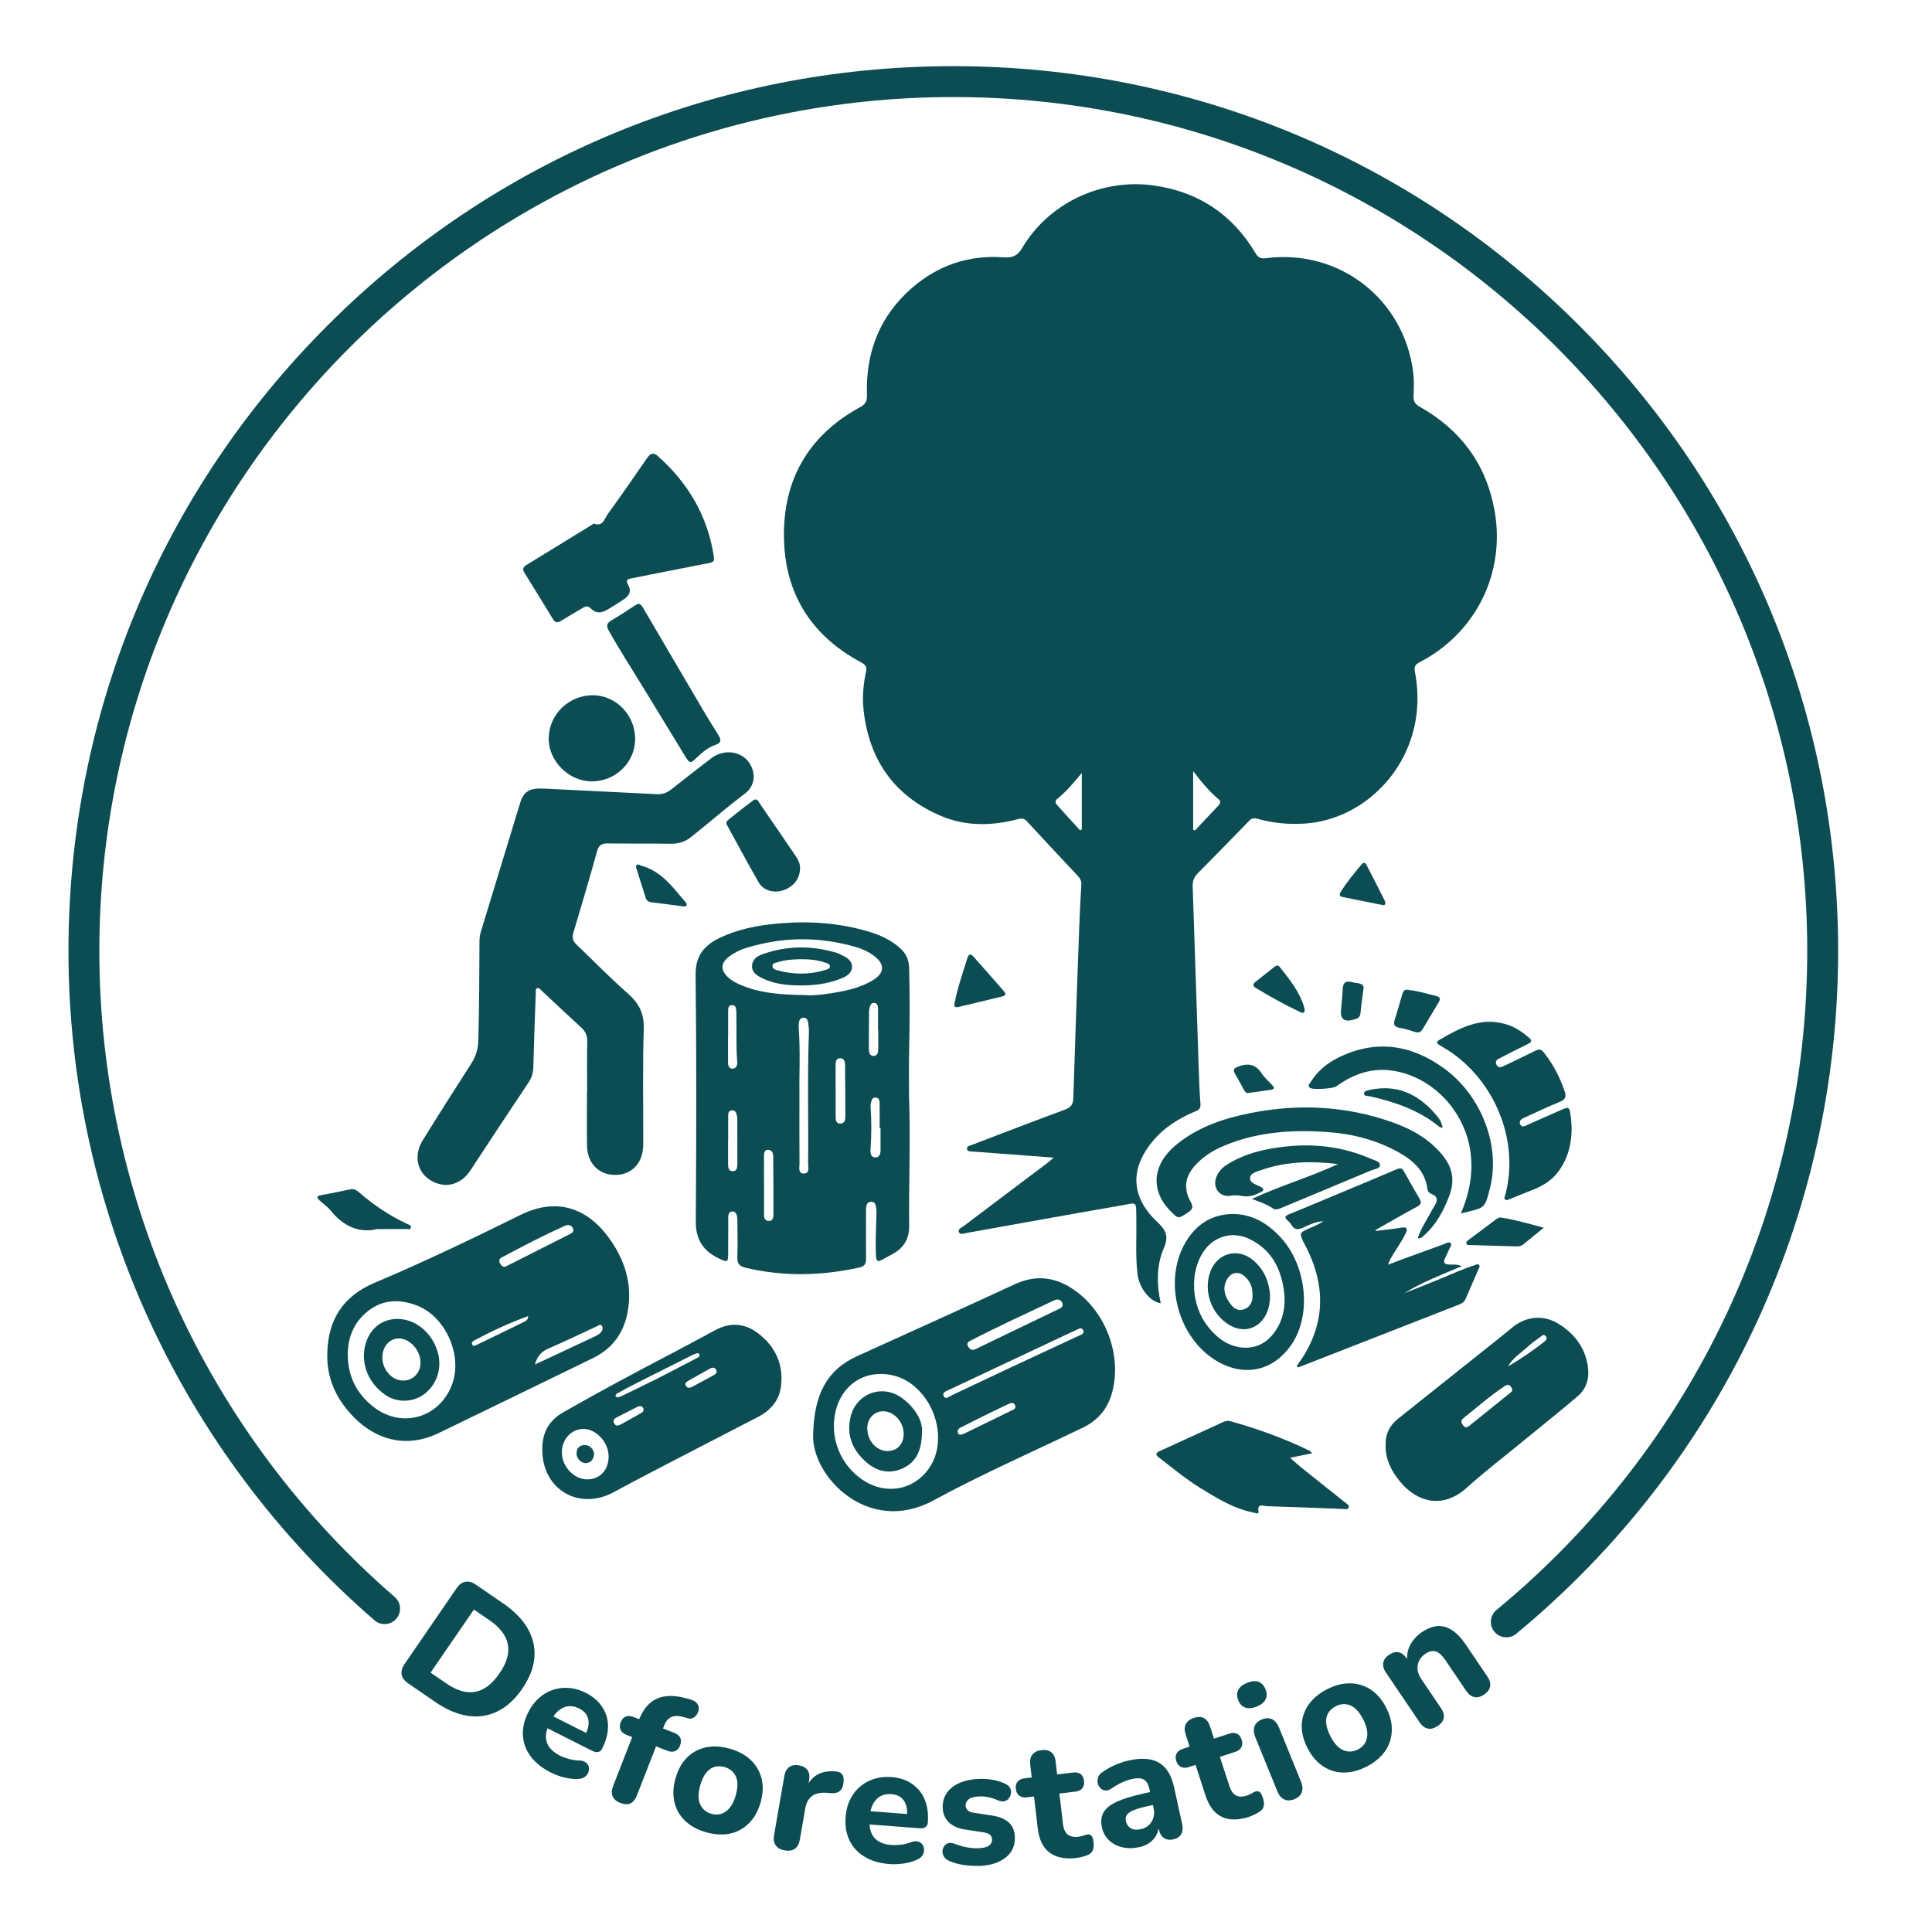 <?xml version="1.0" encoding="UTF-8"?>
<svg id="Quete_ENG" data-name="Quete ENG" xmlns="http://www.w3.org/2000/svg" viewBox="0 0 500 500">
  <defs>
    <style>
      .cls-1 {
        fill: #0c4d53;
        stroke-width: 0px;
      }
    </style>
  </defs>
  <g>
    <path class="cls-1" d="M105.6,435.63c-.94-.65-1.49-1.4-1.65-2.25s.08-1.75.73-2.7l13.5-19.67c.65-.94,1.4-1.49,2.25-1.65s1.75.08,2.7.73l7.06,4.85c4.37,3,6.99,6.42,7.85,10.26.86,3.84-.11,7.8-2.91,11.88-1.41,2.05-2.97,3.66-4.67,4.82-1.7,1.16-3.5,1.88-5.41,2.17-1.91.29-3.9.14-5.98-.45-2.08-.59-4.22-1.64-6.42-3.15l-7.06-4.85ZM111.43,432.87l4.06,2.79c1.38.95,2.69,1.6,3.93,1.96,1.25.36,2.44.43,3.58.22,1.14-.21,2.23-.71,3.28-1.51,1.04-.79,2.04-1.88,2.98-3.25,1.89-2.75,2.61-5.27,2.17-7.54-.44-2.28-2.02-4.34-4.72-6.2l-4.06-2.79-11.22,16.33Z"/>
    <path class="cls-1" d="M142.58,458.74c-2.28-1.15-4.02-2.54-5.24-4.19-1.22-1.65-1.89-3.44-2.01-5.39-.12-1.95.34-3.94,1.36-5.98,1-1.99,2.3-3.52,3.9-4.6,1.59-1.08,3.36-1.67,5.29-1.76,1.93-.09,3.85.34,5.76,1.31,1.39.7,2.53,1.56,3.42,2.58.89,1.02,1.53,2.17,1.92,3.42.38,1.26.48,2.6.28,4.03-.19,1.43-.67,2.89-1.42,4.38-.25.5-.6.79-1.04.88-.44.09-.96-.02-1.56-.32l-12.32-6.21,1.54-3.06,9.89,4.98-.9.23c.54-1.07.83-2.05.88-2.92.05-.88-.13-1.65-.53-2.31s-1.04-1.21-1.9-1.65c-.97-.49-1.9-.68-2.81-.58-.91.1-1.75.48-2.54,1.13s-1.48,1.57-2.07,2.74l-.16.31c-1,1.99-1.28,3.69-.82,5.1.45,1.41,1.6,2.58,3.43,3.5.63.32,1.39.6,2.28.85.89.25,1.77.39,2.65.4.75.02,1.33.19,1.76.52.42.33.68.73.77,1.2.09.47.04.94-.14,1.4-.19.46-.5.85-.96,1.17-.45.31-1.03.48-1.72.49-1.14.05-2.33-.08-3.56-.39-1.24-.31-2.38-.73-3.42-1.26Z"/>
    <path class="cls-1" d="M160.54,466.61c-1.01-.39-1.67-.97-1.99-1.72-.32-.75-.28-1.63.11-2.64l4.95-12.69-1.47-.58c-.76-.3-1.28-.73-1.54-1.31-.26-.57-.26-1.22.02-1.93.3-.76.74-1.26,1.31-1.49s1.25-.2,2.01.1l3.27,1.28-2.44.93.5-1.27c1.14-2.92,2.72-4.82,4.75-5.69,2.02-.88,4.51-.91,7.47-.11l1.36.39c.73.22,1.25.55,1.57.99.32.44.46.9.42,1.39-.03.49-.18.94-.44,1.36-.26.42-.6.74-1.02.97-.42.23-.88.26-1.38.1l-.59-.18c-1.52-.47-2.7-.53-3.56-.19-.86.34-1.52,1.11-1.99,2.31l-.54,1.39-.51-1,3.68,1.44c.79.31,1.31.74,1.57,1.3.25.55.23,1.21-.06,1.98-.28.71-.7,1.19-1.27,1.44-.57.25-1.25.22-2.04-.09l-2.91-1.13-4.95,12.69c-.82,2.1-2.25,2.75-4.3,1.95Z"/>
    <path class="cls-1" d="M182.75,474.19c-2.23-.63-4.04-1.61-5.44-2.95-1.4-1.34-2.33-2.95-2.77-4.84-.44-1.89-.35-3.95.28-6.17.47-1.66,1.14-3.09,2.02-4.27.88-1.18,1.94-2.11,3.18-2.78,1.24-.67,2.6-1.06,4.1-1.17,1.49-.11,3.07.07,4.73.54,2.23.63,4.04,1.61,5.45,2.95,1.4,1.34,2.34,2.94,2.8,4.81.46,1.86.38,3.91-.25,6.14-.48,1.69-1.16,3.13-2.06,4.3-.9,1.18-1.96,2.11-3.19,2.8-1.23.69-2.6,1.09-4.1,1.19-1.51.11-3.09-.07-4.75-.54ZM184.09,469.41c.93.26,1.8.26,2.6,0,.8-.26,1.53-.78,2.17-1.56.64-.78,1.16-1.86,1.55-3.24.58-2.06.58-3.69.01-4.9-.57-1.21-1.55-2.01-2.93-2.4-.9-.25-1.76-.27-2.57-.04-.81.23-1.53.73-2.16,1.51-.63.78-1.14,1.86-1.53,3.24-.58,2.06-.59,3.71-.02,4.95s1.52,2.05,2.88,2.43Z"/>
    <path class="cls-1" d="M203.12,478.89c-1.1-.19-1.88-.62-2.36-1.3-.48-.68-.62-1.55-.44-2.62l2.67-15.37c.19-1.07.61-1.83,1.27-2.3.66-.47,1.5-.61,2.51-.43,1.04.18,1.78.6,2.23,1.26.45.66.58,1.52.4,2.59l-.39,2.25-.43-.08c.65-1.67,1.64-2.88,2.99-3.63,1.35-.75,2.97-1.01,4.87-.8.73.07,1.25.34,1.57.83.32.49.41,1.21.27,2.17-.1.91-.4,1.58-.91,2.03-.51.45-1.26.64-2.26.59l-1.01-.09c-1.67-.14-2.97.12-3.91.79s-1.53,1.77-1.8,3.3l-1.4,8.05c-.19,1.07-.61,1.84-1.27,2.32-.66.48-1.53.63-2.6.44Z"/>
    <path class="cls-1" d="M230.21,482.42c-2.54-.19-4.69-.82-6.44-1.88-1.76-1.06-3.06-2.46-3.91-4.22-.85-1.75-1.19-3.77-1.02-6.05.17-2.22.78-4.13,1.85-5.74,1.06-1.61,2.47-2.82,4.22-3.64,1.75-.82,3.69-1.15,5.83-.99,1.55.12,2.93.48,4.15,1.09s2.24,1.42,3.08,2.44c.83,1.02,1.43,2.22,1.8,3.62.36,1.39.48,2.92.36,4.59-.04.55-.25.96-.62,1.21-.37.25-.89.35-1.57.3l-13.75-1.05.26-3.42,11.04.84-.75.56c.09-1.2,0-2.21-.3-3.04-.29-.83-.75-1.47-1.37-1.93s-1.42-.73-2.38-.8c-1.08-.08-2.02.1-2.82.54-.8.44-1.44,1.11-1.92,2.01-.48.9-.77,2.01-.87,3.33l-.03.35c-.17,2.22.23,3.89,1.18,5.02.96,1.13,2.46,1.77,4.5,1.93.7.05,1.51.03,2.43-.08.92-.11,1.79-.32,2.6-.64.7-.27,1.3-.33,1.82-.19.52.14.91.42,1.17.82s.4.85.4,1.35-.14.98-.44,1.44-.77.83-1.41,1.1c-1.04.48-2.18.81-3.45.99s-2.48.23-3.65.14Z"/>
    <path class="cls-1" d="M253.29,482.88c-1.29.04-2.62-.04-3.98-.24-1.37-.2-2.62-.56-3.75-1.08-.59-.28-1.02-.64-1.28-1.08-.26-.45-.38-.9-.37-1.37.02-.47.16-.9.42-1.29.27-.39.63-.66,1.08-.8.45-.14.96-.11,1.52.11,1.21.46,2.32.79,3.32.96,1,.18,1.98.25,2.95.23,1.26-.04,2.17-.26,2.73-.67.56-.41.83-.94.81-1.58-.02-.59-.22-1.02-.61-1.3-.39-.28-.95-.47-1.69-.57l-4.64-.71c-1.82-.27-3.24-.9-4.25-1.88-1.01-.98-1.54-2.26-1.58-3.85-.04-1.46.33-2.74,1.12-3.83.79-1.09,1.9-1.94,3.33-2.55,1.43-.61,3.07-.94,4.92-1,1.32-.04,2.54.05,3.66.25s2.2.55,3.24,1.05c.53.25.92.59,1.15,1.02.23.43.32.89.26,1.36-.06.47-.23.9-.51,1.29-.28.39-.65.65-1.1.78-.45.13-.97.09-1.56-.13-.95-.41-1.82-.7-2.62-.87s-1.56-.24-2.29-.22c-1.32.04-2.26.28-2.84.72-.57.44-.85.98-.83,1.63.01.5.19.91.54,1.24.34.33.87.54,1.58.64l4.63.71c1.91.27,3.38.87,4.4,1.79,1.02.92,1.56,2.21,1.6,3.84.06,2.23-.76,4-2.47,5.32-1.71,1.32-4.01,2.02-6.91,2.11Z"/>
    <path class="cls-1" d="M278.64,480.84c-2.01.24-3.73.1-5.16-.41-1.43-.51-2.55-1.36-3.36-2.57s-1.32-2.78-1.55-4.73l-.97-8.2-1.83.22c-.81.1-1.47-.05-1.98-.43s-.8-.95-.89-1.71c-.1-.81.06-1.46.46-1.93.4-.47,1.01-.76,1.82-.86l1.83-.22-.39-3.32c-.13-1.1.06-1.98.58-2.61.51-.64,1.3-1.02,2.34-1.14,1.08-.13,1.92.06,2.54.56.62.5,1,1.31,1.12,2.41l.39,3.32,4.14-.49c.81-.1,1.46.04,1.95.41s.78.96.87,1.78c.09.76-.06,1.38-.44,1.87-.38.49-.98.78-1.8.88l-4.14.49.94,7.94c.14,1.22.54,2.1,1.18,2.65.64.54,1.58.74,2.83.59.44-.05.84-.14,1.21-.27.37-.13.71-.23,1.03-.3.4-.08.75,0,1.05.25.29.25.5.83.61,1.76.08.7.04,1.32-.13,1.87-.17.55-.53.98-1.09,1.28-.36.19-.86.37-1.5.55-.64.18-1.2.3-1.66.35Z"/>
    <path class="cls-1" d="M294.75,478.05c-1.54.34-3,.34-4.36.01-1.36-.33-2.5-.94-3.41-1.82-.91-.88-1.51-1.96-1.79-3.25-.34-1.54-.21-2.86.4-3.93.6-1.08,1.76-2.01,3.48-2.79s4.06-1.5,7.04-2.15l2.27-.5.73,3.35-2.23.49c-1.46.32-2.62.66-3.49,1.01-.87.36-1.45.76-1.76,1.22-.3.46-.39,1.01-.24,1.67.18.8.6,1.4,1.27,1.79.67.39,1.54.47,2.59.24.83-.18,1.52-.54,2.08-1.06.56-.53.95-1.17,1.18-1.92.22-.75.24-1.56.05-2.42l-1.08-4.94c-.28-1.26-.76-2.09-1.45-2.49-.69-.4-1.72-.46-3.09-.15-.77.17-1.59.45-2.45.83-.86.38-1.79.91-2.78,1.58-.57.42-1.11.61-1.63.56-.52-.05-.96-.25-1.3-.61-.35-.36-.58-.79-.69-1.29-.11-.5-.07-1.02.11-1.55.18-.54.58-.99,1.19-1.36,1.23-.84,2.41-1.49,3.55-1.95,1.14-.46,2.21-.8,3.22-1.02,2.2-.48,4.08-.56,5.64-.22,1.56.33,2.84,1.09,3.85,2.26,1.01,1.17,1.74,2.8,2.2,4.89l2.09,9.53c.23,1.06.15,1.93-.24,2.62-.39.68-1.07,1.13-2.04,1.35-.97.21-1.79.09-2.44-.36-.66-.46-1.1-1.21-1.33-2.27l-.35-1.59.36.19c.04,1.01-.14,1.93-.54,2.75-.4.82-.99,1.52-1.77,2.1-.77.58-1.72.98-2.83,1.23Z"/>
    <path class="cls-1" d="M323.34,470.18c-1.92.62-3.63.83-5.14.61-1.5-.22-2.77-.84-3.79-1.86s-1.84-2.47-2.45-4.33l-2.56-7.85-1.75.57c-.78.25-1.45.24-2.02-.04-.57-.28-.97-.78-1.2-1.5-.25-.78-.23-1.44.07-1.99.3-.54.84-.94,1.62-1.2l1.75-.57-1.03-3.18c-.34-1.06-.33-1.95.05-2.67.38-.72,1.07-1.25,2.07-1.58,1.03-.33,1.9-.32,2.61.05.71.37,1.23,1.09,1.58,2.14l1.03,3.17,3.97-1.29c.78-.25,1.44-.25,1.99.02.55.27.95.79,1.2,1.57.24.72.21,1.36-.07,1.92-.28.55-.81.96-1.59,1.21l-3.97,1.29,2.47,7.6c.38,1.17.94,1.96,1.67,2.37s1.7.42,2.9.03c.42-.14.79-.3,1.13-.51s.65-.37.95-.49c.38-.15.74-.14,1.08.04.34.18.65.72.94,1.61.22.67.3,1.29.24,1.86-.06.57-.33,1.06-.82,1.47-.32.26-.77.54-1.37.84-.59.3-1.12.52-1.56.67Z"/>
    <path class="cls-1" d="M325.25,441.65c-1.14.46-2.12.56-2.95.28-.83-.28-1.44-.91-1.83-1.89-.41-1-.42-1.89-.02-2.67.4-.78,1.16-1.4,2.3-1.86s2.12-.55,2.93-.27c.81.29,1.42.93,1.83,1.94.4.98.4,1.85.02,2.62-.38.77-1.14,1.39-2.28,1.85ZM335,465.62c-1,.41-1.89.43-2.66.06-.77-.37-1.36-1.08-1.79-2.14l-5.66-13.92c-.44-1.08-.52-2.03-.23-2.83.29-.8.94-1.4,1.94-1.81.98-.4,1.85-.41,2.61-.04s1.37,1.09,1.81,2.18l5.66,13.92c.43,1.06.51,1.98.23,2.78s-.92,1.39-1.92,1.8Z"/>
    <path class="cls-1" d="M353.68,457.19c-2.06,1.06-4.06,1.57-6,1.55-1.94-.02-3.71-.58-5.32-1.66-1.61-1.08-2.94-2.65-4-4.71-.79-1.54-1.26-3.04-1.42-4.5-.16-1.46-.01-2.87.44-4.2.45-1.33,1.18-2.55,2.2-3.65,1.02-1.1,2.29-2.04,3.83-2.83,2.06-1.06,4.06-1.57,6-1.55,1.94.02,3.71.56,5.32,1.61,1.61,1.05,2.94,2.61,4,4.66.8,1.56,1.28,3.08,1.42,4.55.15,1.47,0,2.88-.43,4.22-.43,1.34-1.16,2.56-2.19,3.67-1.03,1.1-2.31,2.05-3.85,2.84ZM351.41,452.77c.86-.44,1.5-1.03,1.91-1.77.41-.74.59-1.61.53-2.62-.06-1.01-.41-2.15-1.07-3.43-.98-1.9-2.09-3.1-3.33-3.6-1.24-.5-2.5-.42-3.78.24-.83.43-1.47,1-1.91,1.72s-.62,1.58-.55,2.58c.07,1,.43,2.14,1.09,3.42.98,1.9,2.09,3.12,3.35,3.64,1.26.52,2.51.46,3.76-.18Z"/>
    <path class="cls-1" d="M372.07,446.69c-.9.61-1.75.83-2.55.66-.8-.16-1.51-.7-2.11-1.59l-8.74-12.92c-.61-.9-.83-1.74-.68-2.54.15-.79.65-1.48,1.5-2.05.87-.59,1.7-.81,2.48-.64.78.16,1.48.69,2.08,1.59l1.4,2.07-1.21-.93c-.25-1.57-.04-3.04.63-4.43.67-1.39,1.71-2.56,3.11-3.51,1.43-.97,2.79-1.49,4.08-1.57s2.54.28,3.75,1.07c1.21.79,2.39,2.04,3.54,3.73l5.59,8.26c.61.9.84,1.75.7,2.55-.14.8-.67,1.51-1.56,2.12-.87.59-1.71.8-2.51.64-.8-.17-1.51-.7-2.11-1.59l-5.42-8c-.84-1.24-1.67-1.98-2.48-2.22s-1.69-.05-2.61.57c-1.16.79-1.85,1.78-2.04,2.98-.2,1.2.11,2.4.93,3.61l5.07,7.49c1.26,1.87.99,3.42-.83,4.65Z"/>
  </g>
  <path class="cls-1" d="M389.84,423.74c-1.15,0-2.3-.5-3.09-1.45-1.41-1.7-1.17-4.22.54-5.63,51.11-42.18,80.42-104.34,80.42-170.54,0-121.86-99.14-221-221-221S25.71,124.26,25.71,246.12c0,64.19,27.86,125.12,76.44,167.17,1.67,1.45,1.85,3.97.41,5.64-1.45,1.67-3.97,1.85-5.64.41-50.33-43.57-79.2-106.7-79.2-173.21,0-61.17,23.82-118.67,67.07-161.93C128.04,40.94,185.55,17.12,246.71,17.12s118.67,23.82,161.93,67.07c43.25,43.25,67.07,100.76,67.07,161.93,0,68.59-30.37,133-83.33,176.71-.75.62-1.65.92-2.54.92Z"/>
  <g>
    <path class="cls-1" d="M272.7,299.59c-7.02-.52-13.55-1.01-20.07-1.5-.31-.02-.62-.01-.93-.06-.53-.08-1.3.03-1.43-.6-.17-.82.69-.92,1.22-1.12,8.03-3.07,16.04-6.16,24.11-9.13,1.6-.59,2.13-1.39,2.18-3.08.45-14.7.98-29.4,1.52-44.1.13-3.7.34-7.41.55-11.11.05-.89-.3-1.55-.87-2.16-4.43-4.74-8.89-9.46-13.28-14.24-.89-.97-1.76-.62-2.7-.38-6.59,1.66-13.19,1.72-19.48-.95-11.97-5.09-18.54-14.33-20.01-27.23-.39-3.41-.11-6.79.62-10.13.25-1.17-.12-1.76-1.18-2.33-13.66-7.27-20.38-18.86-20.06-34.14.29-14.31,7.08-25.08,19.72-31.97,1.35-.74,1.82-1.55,1.76-3.05-.39-11.09,3.26-20.55,11.73-27.87,6.71-5.79,14.6-8.48,23.46-7.85,2.38.17,3.72-.28,5.02-2.48,6.92-11.68,20.64-18,34.02-16.11,11.62,1.64,20.35,7.5,26.33,17.53.64,1.08,1.27,1.47,2.65,1.29,18.93-2.44,35.63,10.42,38.13,29.34.27,2.07.22,4.2.11,6.3-.08,1.47.49,2.18,1.72,2.88,10.51,5.95,17.1,14.81,19.24,26.76,2.91,16.2-4.84,31.79-19.48,39.34-1.1.57-1.35,1.19-1.14,2.33,1.21,6.39.85,12.67-1.48,18.79-4.35,11.43-15.05,19.91-27.33,20.6-4.07.23-8.02-.15-11.91-1.26-.87-.25-1.49-.17-2.15.51-4.39,4.53-8.79,9.05-13.24,13.52-.99.99-1.44,2.02-1.39,3.44.54,15.57,1.03,31.14,1.55,46.7.11,3.21.21,6.43.47,9.63.12,1.51-.9,1.72-1.83,2.13-3.9,1.69-7.46,3.93-10.24,7.17-6.27,7.28-6.07,14.75.95,21.3,2.34,2.18,2.9,3.78,1.62,6.76-1.95,4.52-1.83,9.39-.79,14.22-2.83-.44-5.6-3.94-6.02-7.61-.54-4.74-.21-9.51-.29-14.27-.08-4.81.31-4.15-4.13-3.39-13.21,2.27-26.4,4.7-39.6,7.04-.75.13-1.85.63-2.2-.16-.36-.82.8-1.24,1.39-1.69,7.14-5.41,14.31-10.8,21.47-16.19.48-.36.92-.77,1.69-1.42ZM308.8,214.75c.15.06.3.11.45.17,2.03-2.14,4.06-4.28,6.07-6.44.45-.48.73-1.06.08-1.61-2.46-2.06-4.49-4.52-6.61-7.31v15.18ZM279.97,200.04c-2.02,2.43-3.97,4.8-6.36,6.72-.52.42-.57.98-.13,1.47,1.99,2.23,4.01,4.43,6.02,6.64.16-.06.32-.13.47-.19v-14.63Z"/>
    <path class="cls-1" d="M235.27,284.13c.39,11.07-.09,22.13.02,33.19.03,3.52-1.61,5.83-4.44,7.3-4.18,2.17-4.16,3.2-4.22-2.4-.03-2.35.12-4.69.17-7.04.02-.74.07-1.49-.02-2.22-.11-.83-.14-1.95-1.28-1.95-1.2,0-1.37,1.03-1.37,2.03,0,4.27-.04,8.53,0,12.8.01,1.27-.44,1.91-1.7,2.19-9.8,2.16-19.58,2.4-29.4.08-1.57-.37-2.29-1.01-2.21-2.74.13-2.9.03-5.81.02-8.72,0-.56.02-1.12-.06-1.67-.12-.77-.44-1.54-1.36-1.45-.84.08-.94.88-.95,1.58-.02,3.09,0,6.18-.02,9.27-.01,2.31-.16,2.36-2.28,1.37-4.09-1.91-6.13-4.86-6.1-9.61.14-21.27.2-42.54-.05-63.8-.06-5.11,2.32-7.76,6.41-9.7,4.71-2.23,9.76-3.17,14.88-3.63,7.99-.71,15.93-.21,23.66,2.14,2.98.9,5.78,2.2,8.1,4.35,1.43,1.33,2.15,2.88,2.21,4.89.2,7.23.16,14.46,0,21.69-.09,4.01-.02,8.03-.02,12.05ZM208.65,257.54c2.37.17,5.68-.3,8.95-.93,2.91-.56,5.79-1.4,8.34-2.96,3.05-1.86,3.09-4.15.25-6.28-1.35-1.01-2.87-1.74-4.47-2.21-9.56-2.82-19.12-2.78-28.64.18-1.59.49-3.1,1.24-4.44,2.26-2.12,1.63-2.21,3.43-.26,5.28.86.82,1.88,1.4,2.96,1.87,5.21,2.3,10.73,2.71,17.31,2.77ZM206.89,282.87c0,7.42-.02,12.85.02,18.29,0,.96-.41,2.51,1.05,2.55,1.67.04,1.17-1.6,1.18-2.59.12-11.29-.22-22.59.21-33.88.03-.79-.05-1.6-.17-2.39-.12-.74-.34-1.57-1.33-1.46-.9.11-1.09.89-1.14,1.67-.02.31-.03.62,0,.93.45,6.29.09,12.59.19,16.89ZM197.73,306.67c0,2.59-.01,5.19,0,7.78,0,.8.3,1.54,1.24,1.54.96,0,1.19-.75,1.19-1.56,0-5.06,0-10.13-.05-15.19,0-.87-.4-1.68-1.37-1.67-.99.02-1.01.93-1.01,1.68-.02,2.47,0,4.94,0,7.41ZM216.27,282.26h0c0,2.28-.01,4.56,0,6.83,0,.83.11,1.72,1.23,1.69,1.03-.03,1.27-.85,1.27-1.71,0-4.49-.02-8.99-.07-13.48,0-.82-.23-1.73-1.26-1.73-1.06,0-1.18.91-1.18,1.75-.01,2.22,0,4.43,0,6.65ZM188.45,295.21h-.02c0,1.91,0,3.83,0,5.74,0,.94-.06,2.12,1.16,2.15,1.22.03,1.24-1.14,1.24-2.09,0-3.7,0-7.39-.01-11.09,0-.37,0-.75-.09-1.1-.17-.73-.34-1.55-1.34-1.46-.9.09-.94.85-.94,1.55,0,2.1,0,4.2,0,6.29ZM188.44,268.14h-.02c0,2.22-.01,4.44,0,6.66,0,.82.09,1.79,1.15,1.77.99-.01,1.28-.92,1.22-1.77-.33-4.31-.13-8.63-.23-12.94-.02-.8-.1-1.8-1.18-1.75-.96.05-.94.99-.94,1.74-.01,2.1,0,4.19,0,6.29ZM227.87,292c-.07,0-.15,0-.22,0,0-2.22.02-4.44-.01-6.65,0-.65-.25-1.26-1.03-1.3-.78-.04-1.03.56-1.17,1.19-.08.36-.17.73-.14,1.09.26,3.75.26,7.51-.02,11.26-.07.91.17,1.93,1.22,1.95,1.14.02,1.4-.98,1.39-2.01-.02-1.85,0-3.69,0-5.54ZM227.29,266.53s-.04,0-.06,0c0-1.91.02-3.82-.01-5.73-.01-.65-.26-1.25-1.05-1.26-.68,0-.92.52-1.06,1.09-.09.36-.19.72-.2,1.09-.03,3.26-.06,6.53-.05,9.79,0,.83.19,1.76,1.21,1.76,1.01,0,1.21-.9,1.22-1.75.01-1.66,0-3.33,0-4.99Z"/>
    <path class="cls-1" d="M151.95,282.89c0-4.45-.06-8.91.03-13.36.03-1.5-.44-2.58-1.52-3.57-3.47-3.17-6.88-6.4-10.32-9.6-.31-.29-.61-.78-1.06-.63-.58.2-.4.84-.42,1.3-.23,6.36-.48,12.72-.63,19.09-.04,1.48-.38,2.72-1.21,3.97-5.05,7.55-10.04,15.14-15.03,22.74-2.54,3.88-6.65,4.92-10.42,2.6-3.43-2.12-4.36-6.44-2-10.26,4.13-6.68,8.34-13.31,12.59-19.91,1.22-1.89,1.76-3.81,1.83-6.07.25-8.47.24-16.94.3-25.41,0-.87.08-1.72.33-2.56,3.39-11.11,6.77-22.23,10.17-33.34.96-3.15,2.51-3.98,6.25-3.79,9.69.51,19.38.93,29.06,1.44,1.45.08,2.62-.29,3.76-1.19,3.44-2.73,6.92-5.4,10.39-8.08,3.28-2.54,7.94-1.91,9.97,1.32,1.69,2.7,1.34,5.85-1.25,7.81-4.73,3.59-9.22,7.48-13.85,11.19-1.55,1.25-3.28,1.81-5.32,1.78-5.44-.09-10.88,0-16.32-.08-1.55-.02-2.32.45-2.75,2.01-1.96,7.03-4.01,14.03-6.11,21.01-.39,1.3-.24,2.18.74,3.12,4.44,4.21,8.69,8.64,13.29,12.66,2.92,2.55,4.29,5.2,4.16,9.22-.32,9.95-.1,19.91-.14,29.87-.02,4.65-2.7,7.67-6.86,7.89-4.36.23-7.59-2.83-7.68-7.43-.09-4.57-.02-9.15-.02-13.73h.02Z"/>
    <path class="cls-1" d="M84.69,350.55c.1-8.79,3.95-15.06,12.2-18.54,12.81-5.41,25.35-11.43,37.8-17.58,9.45-4.67,17.28-1.7,22.75,5.73,4.19,5.69,6.28,12.04,5.04,19.16-.96,5.52-3.92,9.67-9.02,12.15-13.33,6.49-26.65,12.99-40,19.44-8.73,4.22-17.66,1.68-24.17-6.77-3.09-4.01-4.67-8.52-4.6-13.6ZM90,350.6c.01,5.58,2.31,10.08,6.63,13.48,7.28,5.72,17.09,2.91,20.35-5.74,2.82-7.48-1.6-17.55-9.03-20.45-4.8-1.87-9.41-1.57-13.36,1.95-3.16,2.81-4.59,6.51-4.59,10.76ZM148.39,318.48c.06-.99-1.02-1.75-1.91-1.36-5.63,2.5-11.1,5.35-16.54,8.25-.74.39-.92.91-.48,1.67.39.67.82,1.04,1.64.62,5.44-2.76,10.89-5.49,16.33-8.25.42-.22.9-.45.95-.93ZM138.43,353.14c5.15-2.41,10-4.68,14.84-6.95.61-.29,1.25-.56,1.79-.96.68-.51,1.18-1.35.73-2.08-.37-.6-1.12,0-1.65.25-4.04,1.85-8.02,3.81-12.11,5.55-1.8.77-2.96,1.89-3.6,4.19ZM136.69,340.61c-4.95,1.79-9.49,3.92-13.93,6.29-.38.2-.79.54-.57,1.03.31.69.85.28,1.25.09,4.1-1.97,8.19-3.96,12.28-5.97.42-.21.91-.42.97-1.44Z"/>
    <path class="cls-1" d="M210.44,371.3c.24-10.55,3.61-16.79,11.36-20.32,13.62-6.18,27.26-12.33,40.83-18.62,5.51-2.55,10.54-1.88,15.39,1.49,8.15,5.68,12.33,16.78,9.84,26.38-1.1,4.23-3.64,7.34-7.64,9.26-12.92,6.21-26.08,12-38.67,18.83-16.81,9.11-31.52-6.17-31.11-17.03ZM215.81,369.22c.02,5.79,3.23,11.34,8.24,14.27,6.12,3.58,13.28,1.75,16.89-4.3,3.11-5.2,2.19-12.92-2.15-18.21-2.59-3.16-5.86-5.1-9.98-5.37-7.52-.48-13.03,5.31-13,13.6ZM275,337.71c.03-1.05-1-1.73-2.05-1.24-7.21,3.39-14.46,6.71-21.54,10.37-.65.33-1.45.62-.85,1.64.48.83,1.04,1.09,1.98.64,7.17-3.48,14.36-6.92,21.53-10.38.44-.21.91-.43.93-1.04ZM280.45,344.68c-.31-1.32-1.03-.91-1.81-.54-10.94,5.15-21.9,10.28-32.83,15.45-.71.34-2.04.69-1.61,1.65.5,1.12,1.53.13,2.21-.19,5.09-2.36,10.15-4.81,15.23-7.19,5.81-2.72,11.64-5.4,17.45-8.12.53-.25,1.21-.37,1.35-1.06ZM248.9,371.27c.18-.08.53-.2.86-.36,3.99-1.94,7.98-3.89,11.96-5.84.61-.3,1.38-.57.95-1.46-.42-.86-1.16-.5-1.77-.21-2.06.97-4.11,1.96-6.16,2.97-2.05,1.01-4.08,2.03-6.12,3.07-.53.27-.91.66-.74,1.32.11.42.4.6,1.01.51Z"/>
    <path class="cls-1" d="M140.35,375.16c-.06-4.24,1.58-7.46,5.37-9.63,9.6-5.49,19.35-10.69,29.15-15.81,3.45-1.8,6.86-3.68,10.29-5.51,3.9-2.08,7.66-1.75,11.11.91,4.44,3.42,6.53,8.01,5.85,13.62-.45,3.72-2.69,6.27-5.96,7.97-5.81,3.01-11.64,6-17.44,9.02-6.63,3.45-13.29,6.85-19.85,10.42-9.04,4.93-18.57-.68-18.52-11ZM157.51,376.97c.03-3.61-3.1-7.1-6.41-7.16-3.17-.06-5.7,2.64-5.69,6.07,0,3.66,3.13,6.98,6.55,6.98,3.29,0,5.52-2.37,5.55-5.89ZM160.03,361.62c.34-.13.8-.29,1.24-.51,2.94-1.43,5.89-2.84,8.81-4.32,3.41-1.72,6.8-3.5,10.18-5.28.4-.21,1.05-.45.67-1.08-.28-.46-.79-.1-1.18.02-.29.09-.57.24-.85.37-4.91,2.47-9.81,4.92-14.71,7.41-1.49.75-2.94,1.57-4.4,2.36-.27.15-.55.34-.48.7.06.29.32.34.72.31ZM185.49,354.97c-.24-1.05-.87-1.25-1.77-.76-1.83,1.01-3.65,2.02-5.46,3.06-.52.3-1.18.66-.72,1.42.41.68,1.08.48,1.64.19,1.9-1,3.78-2.04,5.66-3.07.33-.18.61-.41.64-.84ZM166.58,364.77c-.25-.94-.87-1.06-1.68-.65-1.77.89-3.53,1.79-5.28,2.69-.68.35-1.1.85-.63,1.64.44.73,1.08.51,1.63.21,1.74-.94,3.46-1.91,5.18-2.89.37-.21.76-.45.79-1Z"/>
    <path class="cls-1" d="M358.6,373.99c-.08-2.79.97-5.03,3.16-6.78,9.05-7.19,18.09-14.41,27.13-21.62.87-.69,1.71-1.43,2.58-2.12,3.64-2.9,8.12-3.27,12.07-.75,3.91,2.49,6.59,5.94,7.36,10.65.5,3.08-.16,5.88-2.55,7.93-4.6,3.94-9.35,7.7-14.03,11.54-4.92,4.04-9.99,7.92-14.71,12.18-6.39,5.77-13.09,3.55-17.29-1.59-2.25-2.75-3.81-5.78-3.72-9.46ZM379.6,369.36c.15-.07.34-.12.48-.23,3.65-2.93,7.3-5.85,10.93-8.79.55-.45.4-.96.01-1.46-.4-.51-.85-.66-1.43-.27-3.88,2.53-7.33,5.61-10.95,8.48-.51.41-.54.93-.19,1.48.27.42.52.85,1.14.8ZM390.27,353.63c3.26-1.92,6.36-4.01,9.3-6.33.51-.4,1.01-.83.46-1.51-.55-.67-1.01-.06-1.41.23-1.1.79-2.22,1.56-3.21,2.48-1.78,1.65-3.93,2.92-5.14,5.14Z"/>
    <path class="cls-1" d="M356.08,318.56c2.2-.27,4.41-.5,6.6-.84,1.38-.21,1.71.12,1.11,1.44-1.09,2.37-2.72,4.42-3.96,6.7-.17.32-.29.66-.63,1.44,1.84-.69,3.3-1.24,4.77-1.78,3.31-1.21,6.61-2.43,9.93-3.62.49-.18,1.12-.66,1.53-.13.37.48-.18,1.03-.39,1.53-.34.8-.71,1.58-1.08,2.36-.55,1.16-.08,1.56,1.09,1.61.91.03,1.85-.18,3.25.43-5.27,2.23-10.28,4.12-14.84,6.97,3.18-1.27,6.39-2.5,9.55-3.83,2.85-1.19,5.67-2.47,8.62-3.4.4-.13.83-.47,1.18-.02.26.33-.03.7-.17,1.03-1.11,2.55-2.22,5.1-3.32,7.66-.31.73-.81,1.16-1.57,1.45-13.71,5.34-27.41,10.71-41.11,16.07-.27.11-.56.18-.81.26-.36-.42-.05-.64.12-.87,7.11-9.85,7.38-20.11,1.85-30.71-1.71-3.28-1.75-3.24,1.62-4.66,1.06-.45,2.1-.96,3.08-1.6-1.89.11-3.59.85-5.23,1.64-1.35.66-2.3.63-3.09-.75-.24-.42-.61-.78-.98-1.11-.82-.72-.67-1.15.31-1.54,3.38-1.37,6.74-2.79,10.11-4.2,5.93-2.48,11.87-4.93,17.78-7.46.93-.4,1.45-.38,1.95.54,1.31,2.38,2.67,4.74,4.04,7.09.57.97.37,1.47-.64,2.02-3.63,1.96-7.2,4.04-10.8,6.07.05.07.09.13.14.2Z"/>
    <path class="cls-1" d="M184.77,144.5c.14,1.02-.78,1.12-1.65,1.29-4.79.94-9.57,1.87-14.36,2.82-1.82.36-3.63.76-5.45,1.09-1.05.19-1.39.56-.78,1.6.91,1.55.49,2.75-1.02,3.76-1.49.99-2.99,1.97-4.55,2.84-1.49.84-2.87.81-4.05-.42-.75-.78-1.37-.59-2.12-.14-1.85,1.11-3.74,2.17-5.57,3.32-.92.58-1.54.52-2.12-.44-2.44-4.01-4.9-8.01-7.38-12-.61-.98-.29-1.52.62-2.07,5.65-3.44,11.27-6.91,16.9-10.37.16-.1.36-.31.47-.27,2.34.89,2.71-1.25,3.55-2.42,3.47-4.81,6.87-9.67,10.22-14.56.86-1.25,1.64-1.5,2.81-.46,7.79,6.94,12.81,15.42,14.43,25.81.02.12.02.25.05.61Z"/>
    <path class="cls-1" d="M406.74,292.09c-.01,4.07-1,7.81-3.46,11.13-1.65,2.22-3.86,3.6-6.36,4.61-2.06.83-4.12,1.67-6.19,2.48-.38.15-.83.46-1.21.11-.38-.36-.06-.81.05-1.21,3.57-13.27-2.11-28.58-13.96-36.83-1.01-.7-2.1-1.3-3.15-1.95-.63-.39-.75-.83-.04-1.25,5.23-3.06,10.51-5.94,16.92-4.23,2.44.65,4.5,1.97,6.38,3.63.81.71.7,1.12-.25,1.58-2.39,1.15-4.76,2.36-7.11,3.59-.67.35-1.62.68-1.07,1.78.52,1.05,1.31.63,2.05.28,2.67-1.28,5.36-2.54,8-3.88.94-.48,1.53-.38,2.2.46,2.43,3.03,4.16,6.41,5.41,10.06.46,1.33.18,2.13-1.27,2.71-3.03,1.22-5.99,2.65-8.97,4-.5.23-1.07.4-1.3.97-.14.36-.11.75.14,1.05.47.58,1.01.26,1.51.04,2.94-1.3,5.86-2.62,8.81-3.9,2.2-.96,2.28-.92,2.62,1.46.16,1.1.18,2.21.26,3.32Z"/>
    <path class="cls-1" d="M339.59,376.1c-1.98.41-3.63.75-5.7,1.18,1.17,1.03,2.01,1.82,2.91,2.54,3.76,3.01,7.54,5.99,11.3,9.01.44.35,1.24.7.91,1.41-.25.52-1.01.29-1.54.27-6.54-.24-13.08-.52-19.62-.71-.87-.02-2.58-.9-2.14,1.47.12.66-.87.27-1.35.17-5.08-1.01-9.39-3.68-13.71-6.34-3.8-2.34-7.21-5.2-10.73-7.91-.96-.73-.84-1.18.23-1.66,5.4-2.45,10.78-4.93,16.17-7.4.68-.31,1.35-.54,2.14-.32,7.03,1.98,13.87,4.44,20.44,7.64.19.09.33.3.71.66Z"/>
    <path class="cls-1" d="M366.92,320.41c.78-2.4,2.14-4.39,3.27-6.48.38-.71.76-1.41,1.19-2.09.8-1.27.58-2.24-.82-2.81-.63-.26-1.06-.58-1.14-1.29-.57-4.67-3.66-7.39-7.46-9.52-5.66-3.16-11.82-4.77-18.21-5.23-9.19-.67-18.29-.12-26.95,3.52-2.82,1.18-5.38,2.76-7.46,5.05-2.62,2.89-3.11,5.91-1.27,9.34.64,1.19.87,1.88-.53,2.82-2.6,1.73-2.51,1.87-4.73-.41-5.12-5.26-4.57-11.9,1.45-16.92,5.58-4.65,12.25-6.91,19.2-8.3,12.55-2.51,24.97-1.91,37.07,2.42,5.04,1.81,9.65,4.43,13.05,8.78,2.42,3.1,2.9,6.43,1.52,10.11-1.52,4.05-3.53,7.76-6.89,10.61-.28.23-.53.54-1.27.42Z"/>
    <path class="cls-1" d="M319.11,314.18c4.91.04,8.87,2.34,12.27,6,6.7,7.21,8.12,19.84,3,27.57-4.67,7.04-12.29,8.78-19.55,4.44-10.01-5.98-13.91-20.66-8.01-30.67,2.67-4.53,6.61-7.27,12.28-7.34ZM322.37,348.79c3.26-.03,5.72-1.55,7.53-4.09,2.39-3.35,2.92-7.19,2.31-11.15-.88-5.76-3.53-10.41-9.01-12.97-4.34-2.03-9.09-.61-11.75,3.36-3.64,5.44-3.16,13.89,1.12,19.33,2.51,3.19,5.56,5.43,9.8,5.53Z"/>
    <path class="cls-1" d="M165.13,156.25c.94.13,1.19.89,1.56,1.51,5.07,8.63,10.12,17.26,15.19,25.88,1.32,2.23,2.69,4.43,4.06,6.63.72,1.16.77,1.96-.77,2.5-1.83.64-3.33,1.84-4.73,3.18-1.85,1.78-1.9,1.77-3.28-.49-3.58-5.84-7.14-11.7-10.71-17.55-2.99-4.9-6.12-9.72-8.92-14.73-.71-1.28-.49-1.94.74-2.65,2.03-1.17,3.97-2.5,5.95-3.76.31-.2.63-.37.92-.53Z"/>
    <path class="cls-1" d="M378.09,314.03c2.25-5.38,3.27-10.66,2.41-16.29-1.55-10.17-9.53-18.76-19.52-20.56-5.61-1.01-10.63.65-15.15,3.98-.8.59-6.01.92-6.76.4-.82-.57-.14-1.1.15-1.56,1.71-2.76,4.13-4.78,6.98-6.21,9.72-4.87,18.95-3.53,27.54,2.72,9.75,7.1,14.68,20.2,11.84,31.11-1.41,5.39-1.21,4.87-7.49,6.41Z"/>
    <path class="cls-1" d="M164.38,191.3c-.04,6.05-5.1,10.95-11.27,10.92-5.96-.03-11.2-5.31-11.11-11.19.1-6.2,5.29-11.19,11.56-11.1,5.96.08,10.86,5.23,10.82,11.37Z"/>
    <path class="cls-1" d="M346.33,301.26c-6.87-.84-13.12-.66-19.23,1.31-.18.06-.36.11-.53.18-1.17.5-2.9.71-3.05,2.06-.14,1.34,1.53,1.71,2.6,2.27.33.17.75.3.79.71.05.55-.48.63-.85.83-1.51.84-3.09,1.22-4.81.87-.91-.18-1.82-.2-2.76-.04-2.65.46-4.62-1.82-3.83-4.45.48-1.61,1.57-2.77,2.97-3.65,4.28-2.69,9.06-3.87,14-4.5,7.93-1.01,15.65-.23,23.04,3,.93.41,2.43.64,2.46,1.67.02.95-1.5,1.05-2.37,1.42-7.74,3.27-15.5,6.47-23.25,9.7-.71.3-1.42.56-2.11.08-1.49-1.02-3.18-1.58-5.41-2.45,7.45-3.44,14.9-5.58,22.34-9.03Z"/>
    <path class="cls-1" d="M207.04,224.81c-.04,2.67-1.76,4.8-4.47,5.64-2.36.73-4.99.03-6.21-2.07-2.82-4.86-5.43-9.83-8.16-14.75-.34-.61-.26-1.04.25-1.44,2.13-1.68,4.23-3.41,6.42-5.01,1.14-.84,1.5.41,1.93,1.03,3.06,4.41,6.07,8.87,9.1,13.3.71,1.04,1.23,2.14,1.14,3.31Z"/>
    <path class="cls-1" d="M97.53,318.09c-4.23,1.05-8.51-.5-11.88-4.72-.84-1.04-2-1.83-3-2.74-.67-.61-.83-1.08.32-1.3,2.54-.48,5.09-.96,7.61-1.52,1-.22,1.71.21,2.35.77,3.79,3.3,7.92,6.06,12.48,8.19.41.19,1.1.34.93.95-.17.61-.84.35-1.29.36-2.16.02-4.32.01-7.51.01Z"/>
    <path class="cls-1" d="M247.08,259.48c.74-3.89,2.1-7.73,3.3-11.61.27-.89.81-1.12,1.46-.39,2.71,3.03,5.39,6.09,8.07,9.16.52.6.27,1.04-.42,1.21-3.83.94-7.67,1.86-11.51,2.76-.84.2-1.16-.17-.9-1.13Z"/>
    <path class="cls-1" d="M399.53,317.73c-2,1.63-3.62,2.93-5.22,4.27-.62.52-1.34.58-2.08.56-3.88-.11-7.75-.22-11.63-.34-.4-.01-.96.13-1.1-.42-.13-.5.36-.75.68-1,2.26-1.71,4.53-3.4,6.8-5.09.44-.33.91-.7,1.51-.61,3.63.58,7.16,1.58,11.04,2.63Z"/>
    <path class="cls-1" d="M364.6,256.21c2.34.23,4.76.97,7.21,1.6.95.24.99.77.56,1.5-1.39,2.33-2.78,4.66-4.16,6.99-.53.9-1.21,1.06-2.19.72-1.22-.42-2.47-.79-3.74-1.01-1.35-.23-1.77-.78-1.33-2.13.71-2.17,1.31-4.37,1.95-6.56.23-.79.55-1.4,1.71-1.13Z"/>
    <path class="cls-1" d="M337.62,261.24c.1.98-.36,1.04-1.1.69-3.97-1.85-7.78-3.99-11.52-6.25-.8-.48-.82-1-.1-1.57,1.64-1.3,3.29-2.59,4.93-3.89.44-.35.93-.5,1.31-.03,2.6,3.28,5.27,6.53,6.43,10.68.03.12.04.24.06.37Z"/>
    <path class="cls-1" d="M176.85,234.57c-2.88-.37-5.56-.73-8.26-1.05-.77-.09-1.26-.47-1.49-1.18-.79-2.47-1.57-4.94-2.34-7.41-.11-.34-.3-.75.01-1.05.42-.4.79.05,1.18.15,5.18,1.41,8.13,5.52,11.35,9.32.23.28.57.58.36.97-.21.39-.64.25-.81.24Z"/>
    <path class="cls-1" d="M357.89,234.24c-3.71-.75-7.03-1.42-10.36-2.08-.84-.17-1.01-.57-.57-1.3,1.58-2.59,3.54-4.9,5.47-7.22.53-.64.97-.3,1.27.29,1.55,3.02,3.11,6.03,4.62,9.07.39.79.24,1.34-.44,1.24Z"/>
    <path class="cls-1" d="M373.35,291.75c-.32.18-.61.07-.85-.13-5.26-4.31-11.47-6.44-17.98-7.9-.56-.13-1.52.05-1.51-.71.02-.75.98-.83,1.62-.97,6.83-1.45,12.23,1.05,16.68,6.1,1.42,1.61,1.64,2.09,2.05,3.61Z"/>
    <path class="cls-1" d="M352.85,255.99c-.29,2.32-.58,4.27-.76,6.24-.12,1.33-1.12,1.47-2.07,1.72q-3.29.85-2.98-2.59c.15-1.72.38-3.44.43-5.16.05-1.73.67-2.53,2.48-2.02.47.13.97.21,1.46.27,1.15.14,1.67.72,1.45,1.54Z"/>
    <path class="cls-1" d="M323.22,282.85c-.67.15-1.01-.27-1.29-.79-.77-1.4-1.51-2.83-2.32-4.2-.63-1.06-.24-1.42.81-1.82,2.47-.93,4.44-.72,6.02,1.65.77,1.17,1.85,2.14,2.83,3.16.66.69.49,1.06-.39,1.19-1.89.28-3.78.54-5.67.8Z"/>
    <path class="cls-1" d="M207.02,255.03c-3.43-.01-6.79-.38-9.9-1.94-1.29-.65-2.57-1.44-2.49-3.14.08-1.75,1.37-2.54,2.84-3.05,6.27-2.19,12.59-2.22,18.93-.35.47.14.92.36,1.36.58,1.37.66,2.81,1.47,2.74,3.16-.07,1.68-1.55,2.45-2.95,3-3.38,1.34-6.92,1.76-10.53,1.75ZM207.07,248.25c-1.92.03-3.83.15-5.67.74-.59.19-1.53.17-1.48,1.09.03.7.77.9,1.37,1.06,4.14,1.1,8.28,1.15,12.4-.15.45-.14,1.06-.24,1.09-.84.03-.71-.64-.84-1.14-1.01-2.13-.72-4.33-.94-6.57-.88Z"/>
    <path class="cls-1" d="M102.82,341.34c4.34-.02,8.42,3.04,10.15,7.64,1.59,4.22.54,8.65-2.73,11.46-2.92,2.52-7.3,2.76-10.49.58-4.93-3.36-6.86-9.27-4.71-14.43,1.37-3.29,4.26-5.24,7.78-5.26ZM98.95,351.34c.03,3.18,2.53,5.96,5.35,5.95,2.65,0,4.58-2.03,4.53-4.76-.05-3.1-2.76-6.1-5.54-6.15-2.46-.04-4.36,2.14-4.34,4.96Z"/>
    <path class="cls-1" d="M238.62,370.12c0,5.25-1.47,8.15-4.76,9.77-3.37,1.67-6.67,1.06-9.5-1.34-3.66-3.1-5.38-7.02-4.23-11.87,1.44-6.06,8.22-8.59,13.28-4.89,3.32,2.42,5.23,5.7,5.21,8.33ZM224.45,369.56c-.03,3.2,2.27,5.89,5.11,5.96,2.51.06,4.24-1.66,4.31-4.28.08-3.15-2.46-6.02-5.32-6.01-2.3,0-4.08,1.88-4.1,4.33Z"/>
    <path class="cls-1" d="M153.76,376.43c-.19,1.07-.65,2.12-2.1,2.21-1.25.08-2.49-1.21-2.45-2.53.04-1.3.71-2.09,2.06-2.13,1.3-.04,2.43,1.02,2.49,2.44Z"/>
    <path class="cls-1" d="M328.69,335.27c-.02,1.83-.27,3.16-.81,4.42-1.81,4.22-6.09,5.54-9.95,3.08-4.47-2.85-6.47-8.54-4.76-13.49,1.77-5.09,7.34-6.54,11.36-2.96,2.81,2.5,3.98,5.72,4.16,8.94ZM324.15,335.18c.05-2.09-.64-3.67-2.09-4.91-1.55-1.32-3.33-1.06-4.4.66-1.27,2.03-.88,4.03.33,5.9.86,1.32,1.97,2.58,3.74,2.07,1.84-.53,2.5-2.04,2.41-3.72Z"/>
  </g>
</svg>